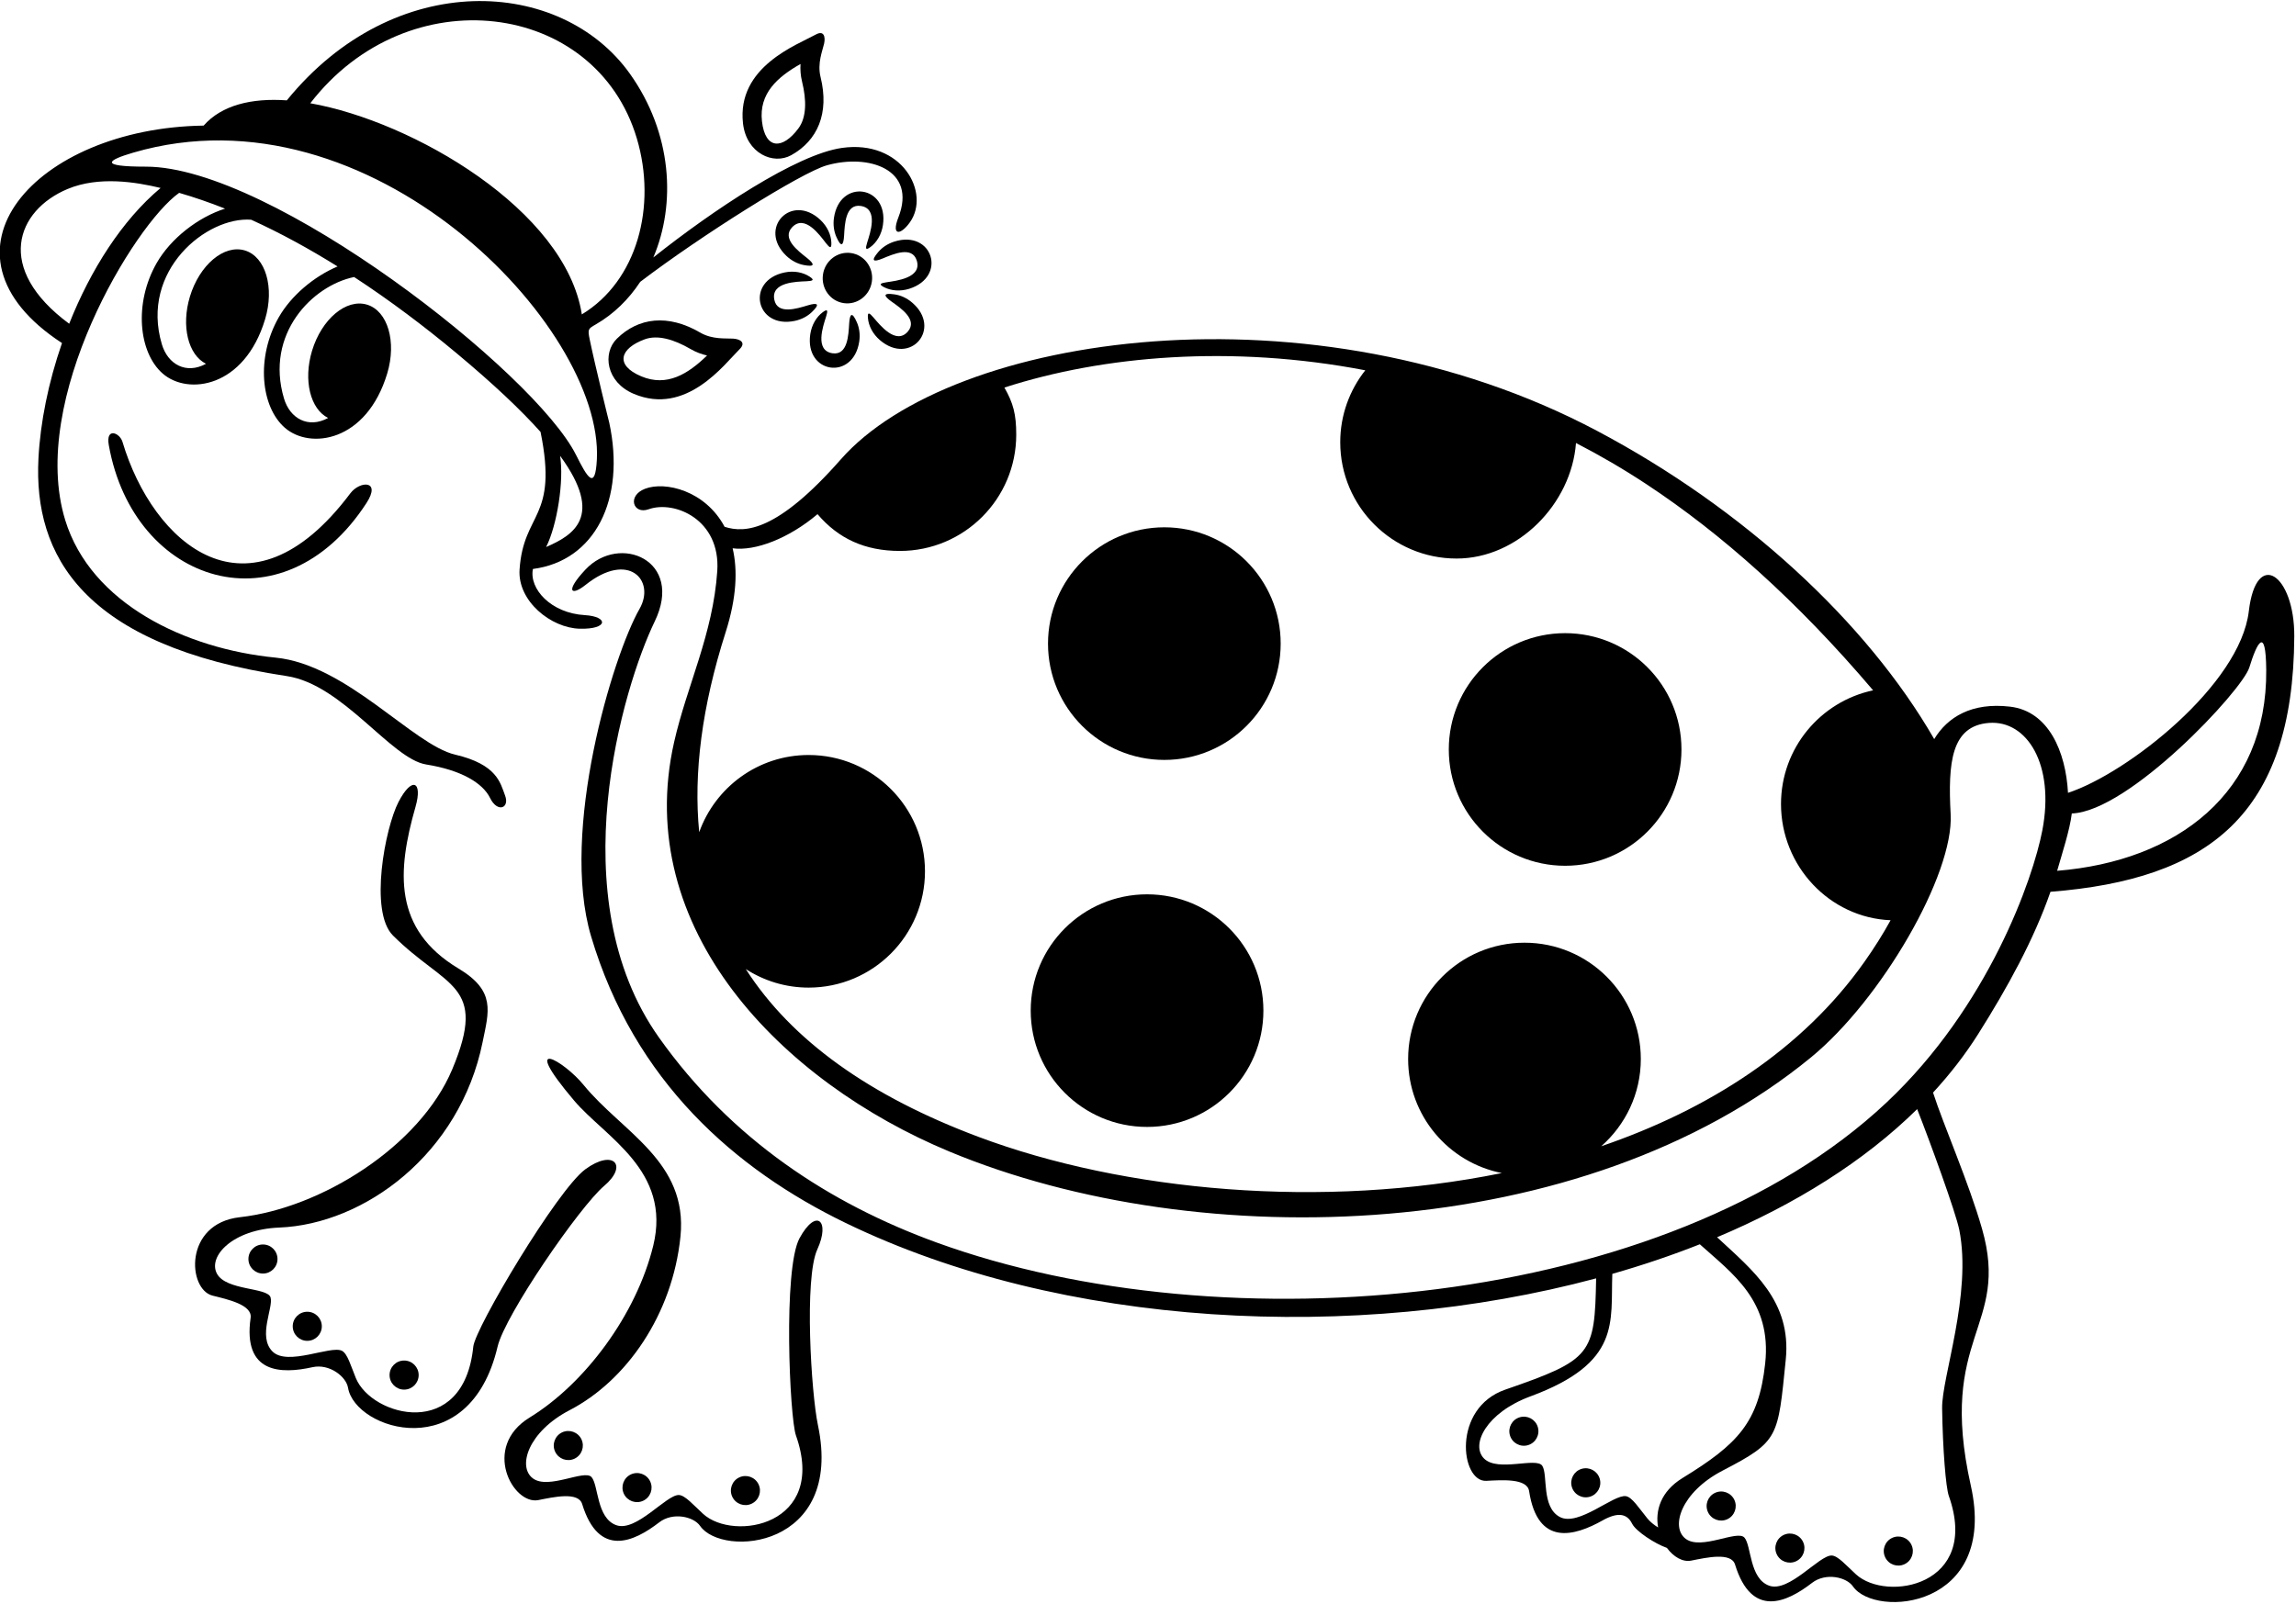 <?xml version="1.0" encoding="UTF-8"?>
<svg xmlns="http://www.w3.org/2000/svg" xmlns:xlink="http://www.w3.org/1999/xlink" width="518pt" height="362pt" viewBox="0 0 518 362" version="1.1">
<g id="surface1">
<path style=" stroke:none;fill-rule:nonzero;fill:rgb(0%,0%,0%);fill-opacity:1;" d="M 157.98 75.059 C 150.691 70.809 144.027 71.652 139.172 76.434 C 135.875 79.684 136.715 86.234 142.988 88.883 C 154.855 93.891 163.449 82.164 166.867 78.797 C 168.348 77.336 167.027 76.527 165.41 76.418 C 163.797 76.309 160.742 76.672 157.98 75.059 Z M 144.66 84.922 C 138.652 82.387 139.871 78.621 145.453 76.574 C 148.375 75.5 152.09 76.605 155.812 78.777 C 157.066 79.508 158.328 79.949 159.52 80.227 C 155.223 84.391 150.473 87.371 144.66 84.922 "/>
<path style=" stroke:none;fill-rule:nonzero;fill:rgb(0%,0%,0%);fill-opacity:1;" d="M 178.496 35.027 C 184.453 31.723 187.145 25.57 185.125 17.375 C 184.359 14.27 185.57 11.441 185.922 9.863 C 186.273 8.281 185.871 6.785 184.055 7.793 C 179.855 10.121 166.18 15.055 167.629 27.852 C 168.398 34.617 174.445 37.273 178.496 35.027 Z M 180.605 14.438 C 180.531 15.66 180.602 16.996 180.949 18.402 C 181.98 22.59 181.988 26.465 180.137 28.965 C 176.598 33.738 172.641 33.844 171.906 27.367 C 171.195 21.098 175.398 17.387 180.605 14.438 "/>
<path style=" stroke:none;fill-rule:nonzero;fill:rgb(0%,0%,0%);fill-opacity:1;" d="M 79.035 111.336 C 56.094 141.879 34.492 122.711 27.633 99.715 C 27.023 97.668 23.816 96.348 24.547 100.449 C 30.141 131.988 63.844 142.539 82.68 113.523 C 86.086 108.27 81.16 108.5 79.035 111.336 "/>
<path style=" stroke:none;fill-rule:nonzero;fill:rgb(0%,0%,0%);fill-opacity:1;" d="M 196.699 63.566 C 197.156 60.449 195.062 57.555 192.016 57.109 C 188.969 56.66 186.129 58.824 185.672 61.945 C 185.211 65.066 187.309 67.961 190.355 68.406 C 193.398 68.855 196.242 66.688 196.699 63.566 "/>
<path style=" stroke:none;fill-rule:nonzero;fill:rgb(0%,0%,0%);fill-opacity:1;" d="M 196.398 55.738 C 197.82 54.676 198.891 52.895 199.199 50.773 C 200.516 41.844 189.465 40.219 188.152 49.148 C 187.922 50.719 188.145 52.23 188.703 53.488 C 189.746 55.844 190.297 55.555 190.438 53.141 C 190.586 50.594 190.75 45.969 194.188 46.477 C 198.281 47.078 196.289 52.66 195.652 54.711 C 195.223 56.094 195.246 56.602 196.398 55.738 "/>
<path style=" stroke:none;fill-rule:nonzero;fill:rgb(0%,0%,0%);fill-opacity:1;" d="M 186.297 54.812 C 187.184 55.957 187.609 56.227 187.562 54.789 C 187.508 53.016 186.664 51.117 185.105 49.645 C 178.543 43.445 170.875 51.566 177.438 57.762 C 178.594 58.855 179.957 59.539 181.309 59.805 C 183.84 60.297 183.914 59.684 182.02 58.18 C 180.016 56.598 176.324 53.812 178.711 51.285 C 181.551 48.277 184.984 53.113 186.297 54.812 "/>
<path style=" stroke:none;fill-rule:nonzero;fill:rgb(0%,0%,0%);fill-opacity:1;" d="M 179.277 72.422 C 180.832 72.102 182.176 71.379 183.168 70.422 C 185.023 68.633 184.562 68.215 182.246 68.91 C 179.805 69.641 175.402 71.066 174.699 67.66 C 173.867 63.609 179.797 63.574 181.941 63.473 C 183.387 63.402 183.855 63.207 182.648 62.422 C 181.164 61.449 179.129 61.051 177.023 61.484 C 168.184 63.305 170.438 74.242 179.277 72.422 "/>
<path style=" stroke:none;fill-rule:nonzero;fill:rgb(0%,0%,0%);fill-opacity:1;" d="M 193.855 77.059 C 194.09 75.488 193.871 73.977 193.312 72.719 C 192.273 70.359 191.723 70.648 191.578 73.062 C 191.426 75.609 191.254 80.23 187.812 79.723 C 183.723 79.109 185.723 73.531 186.367 71.48 C 186.797 70.102 186.777 69.594 185.621 70.453 C 184.199 71.516 183.125 73.293 182.809 75.414 C 181.48 84.344 192.523 85.988 193.855 77.059 "/>
<path style=" stroke:none;fill-rule:nonzero;fill:rgb(0%,0%,0%);fill-opacity:1;" d="M 198.527 76.766 C 205.395 82.625 212.641 74.129 205.773 68.27 C 204.566 67.238 203.172 66.625 201.809 66.43 C 199.254 66.062 199.207 66.684 201.18 68.086 C 203.258 69.562 207.086 72.16 204.828 74.805 C 202.145 77.953 198.477 73.297 197.074 71.664 C 196.133 70.566 195.691 70.316 195.812 71.75 C 195.957 73.52 196.895 75.371 198.527 76.766 "/>
<path style=" stroke:none;fill-rule:nonzero;fill:rgb(0%,0%,0%);fill-opacity:1;" d="M 201.781 54.516 C 200.27 54.992 199.004 55.852 198.117 56.902 C 196.453 58.875 196.953 59.242 199.188 58.312 C 201.547 57.336 205.777 55.465 206.824 58.777 C 208.07 62.723 202.176 63.371 200.051 63.691 C 198.621 63.906 198.176 64.148 199.453 64.809 C 201.031 65.625 203.102 65.809 205.145 65.164 C 213.754 62.445 210.391 51.797 201.781 54.516 "/>
<path style=" stroke:none;fill-rule:nonzero;fill:rgb(0%,0%,0%);fill-opacity:1;" d="M 136.305 267.621 C 141.789 262.98 138.383 259.234 132.055 263.875 C 125.73 268.516 107.199 299.68 106.777 303.898 C 104.637 325.305 83.855 319.68 80.289 311.008 C 79.16 308.262 78.402 305.465 77.137 304.832 C 74.605 303.566 64.852 308.367 61.477 304.992 C 58.102 301.617 61.719 295.117 61.043 292.797 C 60.367 290.477 51.008 291.301 48.938 287.422 C 46.871 283.539 52.453 277.449 62.996 277.027 C 82.199 276.262 103.766 260.441 108.887 235.145 C 110.289 228.23 111.898 223.645 103.465 218.582 C 88.656 209.699 89.582 196.609 93.746 182.074 C 95.395 176.328 92.949 175.109 89.91 180.973 C 86.875 186.836 83.266 205.723 88.641 211.102 C 100.57 223.027 110.199 221.891 102.016 241.352 C 94.723 258.691 72.441 272.656 54.117 274.691 C 41.414 276.105 42.309 290.977 47.957 292.387 C 51.332 293.23 56.965 294.449 56.543 297.402 C 54.738 310.035 63.453 310.105 70.504 308.535 C 74.301 307.691 78.098 310.645 78.52 313.176 C 80.109 322.723 105.891 330.977 112.262 303.898 C 113.949 296.727 130.82 272.262 136.305 267.621 "/>
<path style=" stroke:none;fill-rule:nonzero;fill:rgb(0%,0%,0%);fill-opacity:1;" d="M 56.047 284.125 C 56.047 285.934 57.516 287.406 59.328 287.406 C 61.141 287.406 62.605 285.934 62.605 284.125 C 62.605 282.312 61.141 280.844 59.328 280.844 C 57.516 280.844 56.047 282.312 56.047 284.125 "/>
<path style=" stroke:none;fill-rule:nonzero;fill:rgb(0%,0%,0%);fill-opacity:1;" d="M 66.043 299.309 C 66.043 301.121 67.512 302.59 69.324 302.59 C 71.137 302.59 72.605 301.121 72.605 299.309 C 72.605 297.496 71.137 296.027 69.324 296.027 C 67.512 296.027 66.043 297.496 66.043 299.309 "/>
<path style=" stroke:none;fill-rule:nonzero;fill:rgb(0%,0%,0%);fill-opacity:1;" d="M 91.172 307.035 C 89.359 307.035 87.891 308.504 87.891 310.316 C 87.891 312.129 89.359 313.598 91.172 313.598 C 92.984 313.598 94.453 312.129 94.453 310.316 C 94.453 308.504 92.984 307.035 91.172 307.035 "/>
<path style=" stroke:none;fill-rule:nonzero;fill:rgb(0%,0%,0%);fill-opacity:1;" d="M 180.387 279.422 C 176.633 286.312 178.156 319.934 179.57 323.93 C 186.738 344.219 165.535 347.965 158.621 341.633 C 156.434 339.629 154.555 337.418 153.141 337.383 C 150.312 337.316 143.527 345.809 139.035 344.191 C 134.547 342.57 135.055 335.152 133.457 333.34 C 131.859 331.527 123.734 336.254 120.215 333.621 C 116.695 330.988 119.152 323.102 128.516 318.234 C 141.324 311.578 151.727 296.676 153.52 279.047 C 155.242 262.098 140.359 255.504 131.664 244.844 C 127.211 239.379 116.902 233.457 129.52 248.363 C 136.516 256.625 151.547 264.145 147.371 281.145 C 143.562 296.656 132 312.227 119.488 319.898 C 108.594 326.578 115.727 339.656 121.438 338.531 C 124.852 337.859 130.469 336.566 131.34 339.418 C 135.082 351.617 142.996 347.977 148.715 343.559 C 151.789 341.18 156.48 342.238 157.941 344.348 C 162.953 351.609 190.414 349.449 184.531 321.598 C 183.012 314.391 181.402 288.496 184.391 281.965 C 187.379 275.434 184.141 272.535 180.387 279.422 "/>
<path style=" stroke:none;fill-rule:nonzero;fill:rgb(0%,0%,0%);fill-opacity:1;" d="M 126.816 323.246 C 125.18 324.02 124.473 325.973 125.246 327.613 C 126.016 329.254 127.969 329.957 129.609 329.188 C 131.25 328.414 131.953 326.461 131.184 324.82 C 130.414 323.184 128.461 322.477 126.816 323.246 "/>
<path style=" stroke:none;fill-rule:nonzero;fill:rgb(0%,0%,0%);fill-opacity:1;" d="M 142.324 332.738 C 140.684 333.512 139.98 335.465 140.75 337.105 C 141.52 338.742 143.477 339.449 145.113 338.676 C 146.754 337.906 147.461 335.953 146.688 334.312 C 145.918 332.672 143.965 331.969 142.324 332.738 "/>
<path style=" stroke:none;fill-rule:nonzero;fill:rgb(0%,0%,0%);fill-opacity:1;" d="M 169.57 339.348 C 171.211 338.578 171.914 336.625 171.145 334.984 C 170.375 333.344 168.422 332.641 166.781 333.41 C 165.141 334.18 164.438 336.137 165.207 337.773 C 165.977 339.414 167.934 340.117 169.57 339.348 "/>
<path style=" stroke:none;fill-rule:nonzero;fill:rgb(0%,0%,0%);fill-opacity:1;" d="M 386.918 336.902 C 385.277 337.672 384.574 339.625 385.344 341.266 C 386.117 342.906 388.07 343.609 389.711 342.84 C 391.352 342.07 392.055 340.113 391.285 338.473 C 390.512 336.836 388.559 336.129 386.918 336.902 "/>
<path style=" stroke:none;fill-rule:nonzero;fill:rgb(0%,0%,0%);fill-opacity:1;" d="M 402.426 346.391 C 400.785 347.164 400.078 349.117 400.852 350.758 C 401.621 352.395 403.574 353.102 405.215 352.332 C 406.855 351.559 407.559 349.605 406.789 347.965 C 406.02 346.324 404.062 345.621 402.426 346.391 "/>
<path style=" stroke:none;fill-rule:nonzero;fill:rgb(0%,0%,0%);fill-opacity:1;" d="M 426.883 347.062 C 425.242 347.832 424.535 349.789 425.309 351.426 C 426.078 353.066 428.031 353.773 429.672 353 C 431.312 352.23 432.016 350.277 431.246 348.637 C 430.477 346.996 428.52 346.293 426.883 347.062 "/>
<path style=" stroke:none;fill-rule:nonzero;fill:rgb(0%,0%,0%);fill-opacity:1;" d="M 342.852 319.844 C 341.117 320.367 340.137 322.199 340.66 323.934 C 341.184 325.668 343.016 326.648 344.75 326.125 C 346.484 325.598 347.465 323.77 346.941 322.035 C 346.414 320.301 344.586 319.32 342.852 319.844 "/>
<path style=" stroke:none;fill-rule:nonzero;fill:rgb(0%,0%,0%);fill-opacity:1;" d="M 356.816 331.484 C 355.082 332.008 354.102 333.84 354.625 335.574 C 355.148 337.309 356.98 338.289 358.715 337.766 C 360.449 337.238 361.43 335.41 360.906 333.676 C 360.379 331.941 358.551 330.961 356.816 331.484 "/>
<path style=" stroke:none;fill-rule:nonzero;fill:rgb(0%,0%,0%);fill-opacity:1;" d="M 96.156 172.523 C 104.062 173.789 108.914 176.699 110.574 180.098 C 112.238 183.496 115.035 182.375 113.949 179.523 C 112.867 176.672 112.156 172.508 102.664 170.293 C 93.176 168.078 78.297 149.988 62.164 148.406 C 41.898 146.418 20.508 136.246 14.711 117.367 C 6.355 90.156 30.301 50.672 40.418 43.523 C 43.883 44.523 47.34 45.723 50.773 47.082 C 44.676 49.02 38.504 53.828 35.336 59.379 C 30.184 68.398 31.246 79.551 36.715 84.309 C 42.41 89.266 55.137 87.516 59.805 72.059 C 61.969 64.895 59.93 57.938 55.246 56.52 C 50.562 55.105 45.012 59.77 42.844 66.938 C 40.832 73.605 42.461 80.09 46.473 82.098 C 42 84.543 37.863 82.227 36.52 77.703 C 31.555 61.004 46.676 48.816 56.668 49.586 C 63.336 52.613 69.871 56.211 76.156 60.129 C 70.805 62.41 65.68 66.719 62.891 71.605 C 57.738 80.629 58.801 91.777 64.27 96.539 C 69.965 101.492 82.691 99.746 87.359 84.289 C 89.523 77.121 87.48 70.164 82.801 68.75 C 78.117 67.336 72.566 71.996 70.398 79.164 C 68.387 85.836 70.016 92.316 74.027 94.324 C 69.555 96.77 65.414 94.453 64.074 89.934 C 59.734 75.34 70.508 64.441 79.895 62.516 C 88.129 67.895 95.871 73.773 102.848 79.578 C 111.363 86.668 117.555 92.555 121.953 97.473 C 125.969 117.227 118.094 115.414 117.219 128.535 C 116.742 135.652 124.32 141.727 130.805 141.883 C 137.289 142.039 137.309 139.133 131.93 138.816 C 124.312 138.367 119.34 132.906 120.23 128.402 C 134.203 126.586 141.223 112.754 137.434 95.301 C 137.547 95.816 134.211 82.312 133.043 76.609 C 132.559 74.242 132.684 74.207 134.426 73.203 C 138.465 70.875 141.836 67.566 144.441 63.605 C 158.133 53.18 180.785 38.949 186.5 37.32 C 195.914 34.633 206.957 38.164 202.676 49.082 C 201.039 53.258 203.16 53.137 205.27 50.184 C 210.02 43.531 203.504 31.449 189.938 33.383 C 179.668 34.848 160.855 47.41 147.395 58.105 C 152.57 45.98 151.633 30.047 142.145 16.688 C 126.637 -5.133 89.027 -7.273 64.707 22.648 C 56.754 22.086 50.012 23.727 45.945 28.344 C 7.988 28.891 -17.184 57.105 13.988 77.418 C 10.934 86.223 9.086 95.301 8.672 103.539 C 7.582 125.199 18.488 145.645 64.703 152.574 C 77.359 154.473 88.246 171.258 96.156 172.523 Z M 123.211 123.449 C 125.695 118.539 127.277 108.457 126.359 102.859 C 136.473 116.684 129.176 120.84 123.211 123.449 Z M 143.672 31.227 C 148.234 46.543 143.754 63.402 131.266 70.949 C 127.602 47.445 93.207 27.398 70.008 23.301 C 92.016 -5.281 134.379 0.062 143.672 31.227 Z M 30.078 34.441 C 83.555 18.785 136.172 73.754 134.66 103.668 C 134.297 110.82 132.508 107.762 129.977 102.699 C 120.629 84 61.262 37.609 32.934 37.609 C 21.965 37.609 24.383 36.109 30.078 34.441 Z M 15.242 42.652 C 22.297 39.699 30.688 41.078 36.234 42.418 C 27.512 49.715 20.422 60.934 15.609 73.059 C -1.301 60.59 3.699 47.488 15.242 42.652 "/>
<path style=" stroke:none;fill-rule:nonzero;fill:rgb(0%,0%,0%);fill-opacity:1;" d="M 262.688 119 C 248.191 119 236.441 130.754 236.441 145.246 C 236.441 159.742 248.191 171.492 262.688 171.492 C 277.184 171.492 288.934 159.742 288.934 145.246 C 288.934 130.754 277.184 119 262.688 119 "/>
<path style=" stroke:none;fill-rule:nonzero;fill:rgb(0%,0%,0%);fill-opacity:1;" d="M 353.109 142.887 C 338.613 142.887 326.863 154.637 326.863 169.133 C 326.863 183.629 338.613 195.379 353.109 195.379 C 367.605 195.379 379.355 183.629 379.355 169.133 C 379.355 154.637 367.605 142.887 353.109 142.887 "/>
<path style=" stroke:none;fill-rule:nonzero;fill:rgb(0%,0%,0%);fill-opacity:1;" d="M 258.789 201.824 C 244.293 201.824 232.539 213.574 232.539 228.07 C 232.539 242.566 244.293 254.316 258.789 254.316 C 273.281 254.316 285.035 242.566 285.035 228.07 C 285.035 213.574 273.281 201.824 258.789 201.824 "/>
<path style=" stroke:none;fill-rule:nonzero;fill:rgb(0%,0%,0%);fill-opacity:1;" d="M 507.352 137.949 C 505.398 154.535 480.012 174.508 466.562 178.922 C 466.059 169.617 462.188 160.496 453.5 159.473 C 444.84 158.453 439.371 161.828 436.379 166.793 C 421.121 140.32 393.324 114.707 360.281 97.215 C 296.117 63.246 214.676 75.242 189.703 103.66 C 175.41 119.922 168.102 120.375 163.477 118.883 C 159.102 110.68 150.047 108.562 145.527 110.301 C 141.414 111.883 142.844 116.168 146.324 114.93 C 152.191 112.844 162.598 117.258 161.824 128.852 C 160.875 143.102 154.984 154.684 152.09 167.461 C 142.562 209.527 176.203 244.086 214.254 259.898 C 270.828 283.41 357.145 280.824 408.578 238.621 C 424.469 225.586 440.82 197.336 440.086 183.77 C 439.453 172.062 440.223 163.773 448.762 163.141 C 457.305 162.508 463.621 172.508 460.773 187.375 C 458.676 198.344 448.605 227.184 425.629 248.797 C 376.125 295.355 276.285 304.02 211.336 280.41 C 187.219 271.645 164.992 257.156 148.652 234.113 C 126.227 202.48 140.617 154.902 147.707 140.25 C 154.395 126.426 139.77 120.336 132.086 128.535 C 127.344 133.594 128.922 134.543 132.086 132.012 C 141.82 124.227 147.949 130.996 144.289 137.402 C 138.234 147.992 126.305 187.551 133.34 211.25 C 143.07 244.039 165.887 263.91 190.758 275.973 C 239.594 299.66 305.742 303.051 360.102 288.492 C 359.785 305.715 359.172 306.828 339.613 313.598 C 327.535 317.777 329.496 334.469 335.309 334.184 C 338.781 334.016 344.527 333.551 344.98 336.496 C 346.91 349.113 355.27 346.656 361.566 343.113 C 364.957 341.207 367.074 341.539 368.211 343.84 C 369.07 345.582 373.461 348.422 376.066 349.316 C 377.566 351.344 379.629 352.562 381.539 352.188 C 384.949 351.516 390.566 350.219 391.441 353.07 C 395.184 365.273 403.098 361.629 408.812 357.211 C 411.891 354.832 416.582 355.891 418.039 358 C 423.055 365.262 450.852 363.027 444.633 335.25 C 437.047 301.367 453.551 299.648 447.172 277.324 C 444.176 266.836 438.523 254.031 436.113 246.566 C 439.938 242.41 443.352 238.016 446.285 233.371 C 452.891 222.914 458.852 212.055 462.609 201.254 C 498.105 198.445 517.398 184.031 517.613 143.613 C 517.688 129.715 509.039 123.605 507.352 137.949 Z M 420.598 217.113 C 406.605 236.895 385.438 250.406 361.246 258.68 C 366.715 253.871 370.184 246.84 370.184 238.988 C 370.184 224.492 358.434 212.742 343.938 212.742 C 329.441 212.742 317.688 224.492 317.688 238.988 C 317.688 251.734 326.777 262.352 338.828 264.727 C 298.461 272.953 253.676 268.906 220.707 256.539 C 196.34 247.402 178.656 234.898 168.254 218.691 C 172.344 221.328 177.207 222.875 182.438 222.875 C 196.934 222.875 208.684 211.125 208.684 196.629 C 208.684 182.133 196.934 170.383 182.438 170.383 C 171.043 170.383 161.375 177.656 157.746 187.801 C 156.441 174.461 158.352 159.473 163.703 142.703 C 166.219 134.82 166.434 128.574 165.289 123.734 C 170.355 124.426 177.969 121.512 184.441 116.031 C 189.113 121.52 195.086 124.332 203.027 124.332 C 217.523 124.332 229.273 112.578 229.273 98.086 C 229.273 93.492 228.602 90.965 226.602 87.461 C 248.891 80.254 277.871 77.777 308.02 83.566 C 304.492 88.035 302.371 93.664 302.371 99.797 C 302.371 114.293 314.125 126.047 328.621 126.047 C 342.477 126.047 354.523 113.719 355.559 99.973 C 360.969 102.766 366.324 105.879 371.586 109.359 C 388.289 120.398 405.328 135.465 422.594 155.789 C 410.723 158.305 401.812 168.824 401.812 181.441 C 401.812 195.426 412.75 207.109 426.535 207.672 C 424.836 210.777 422.852 213.926 420.598 217.113 Z M 374.09 344.707 C 373.133 344.121 372.293 343.438 371.648 342.648 C 369.773 340.348 368.234 337.887 366.84 337.648 C 364.055 337.168 356.109 344.59 351.902 342.336 C 347.695 340.082 349.273 332.816 347.953 330.789 C 346.637 328.766 337.914 332.262 334.812 329.148 C 331.711 326.031 335.359 318.785 345.258 315.129 C 365.824 307.535 363.336 298.324 363.754 287.477 C 370.555 285.535 377.152 283.305 383.496 280.797 C 390.801 287.383 399.777 293.566 398.242 307.691 C 396.797 320.988 392.098 325.883 379.59 333.551 C 374.629 336.594 373.41 340.957 374.09 344.707 Z M 442.031 277.535 C 444.934 292.055 438.055 310.805 438.16 317.812 C 438.301 327.062 438.996 335.68 439.672 337.582 C 446.84 357.871 425.637 361.617 418.723 355.285 C 416.531 353.281 414.652 351.07 413.238 351.035 C 410.41 350.969 403.629 359.461 399.137 357.844 C 394.648 356.223 395.156 348.805 393.559 346.992 C 391.961 345.176 383.836 349.906 380.316 347.273 C 376.797 344.641 379.254 336.754 388.617 331.887 C 401.426 325.23 401.09 324.48 402.883 306.848 C 404.23 293.609 395.441 286.688 387.387 279.211 C 405.039 271.777 420.535 262.109 432.531 250.297 C 435.395 257.559 441.238 273.586 442.031 277.535 Z M 464.113 196.516 C 465.164 192.828 467 187.215 467.418 183.578 C 480.309 183.145 505.863 155.84 507.469 150.629 C 509.156 145.145 511.199 140.996 511.285 151.203 C 511.516 178.949 491.145 194.336 464.113 196.516 "/>
</g>
</svg>
